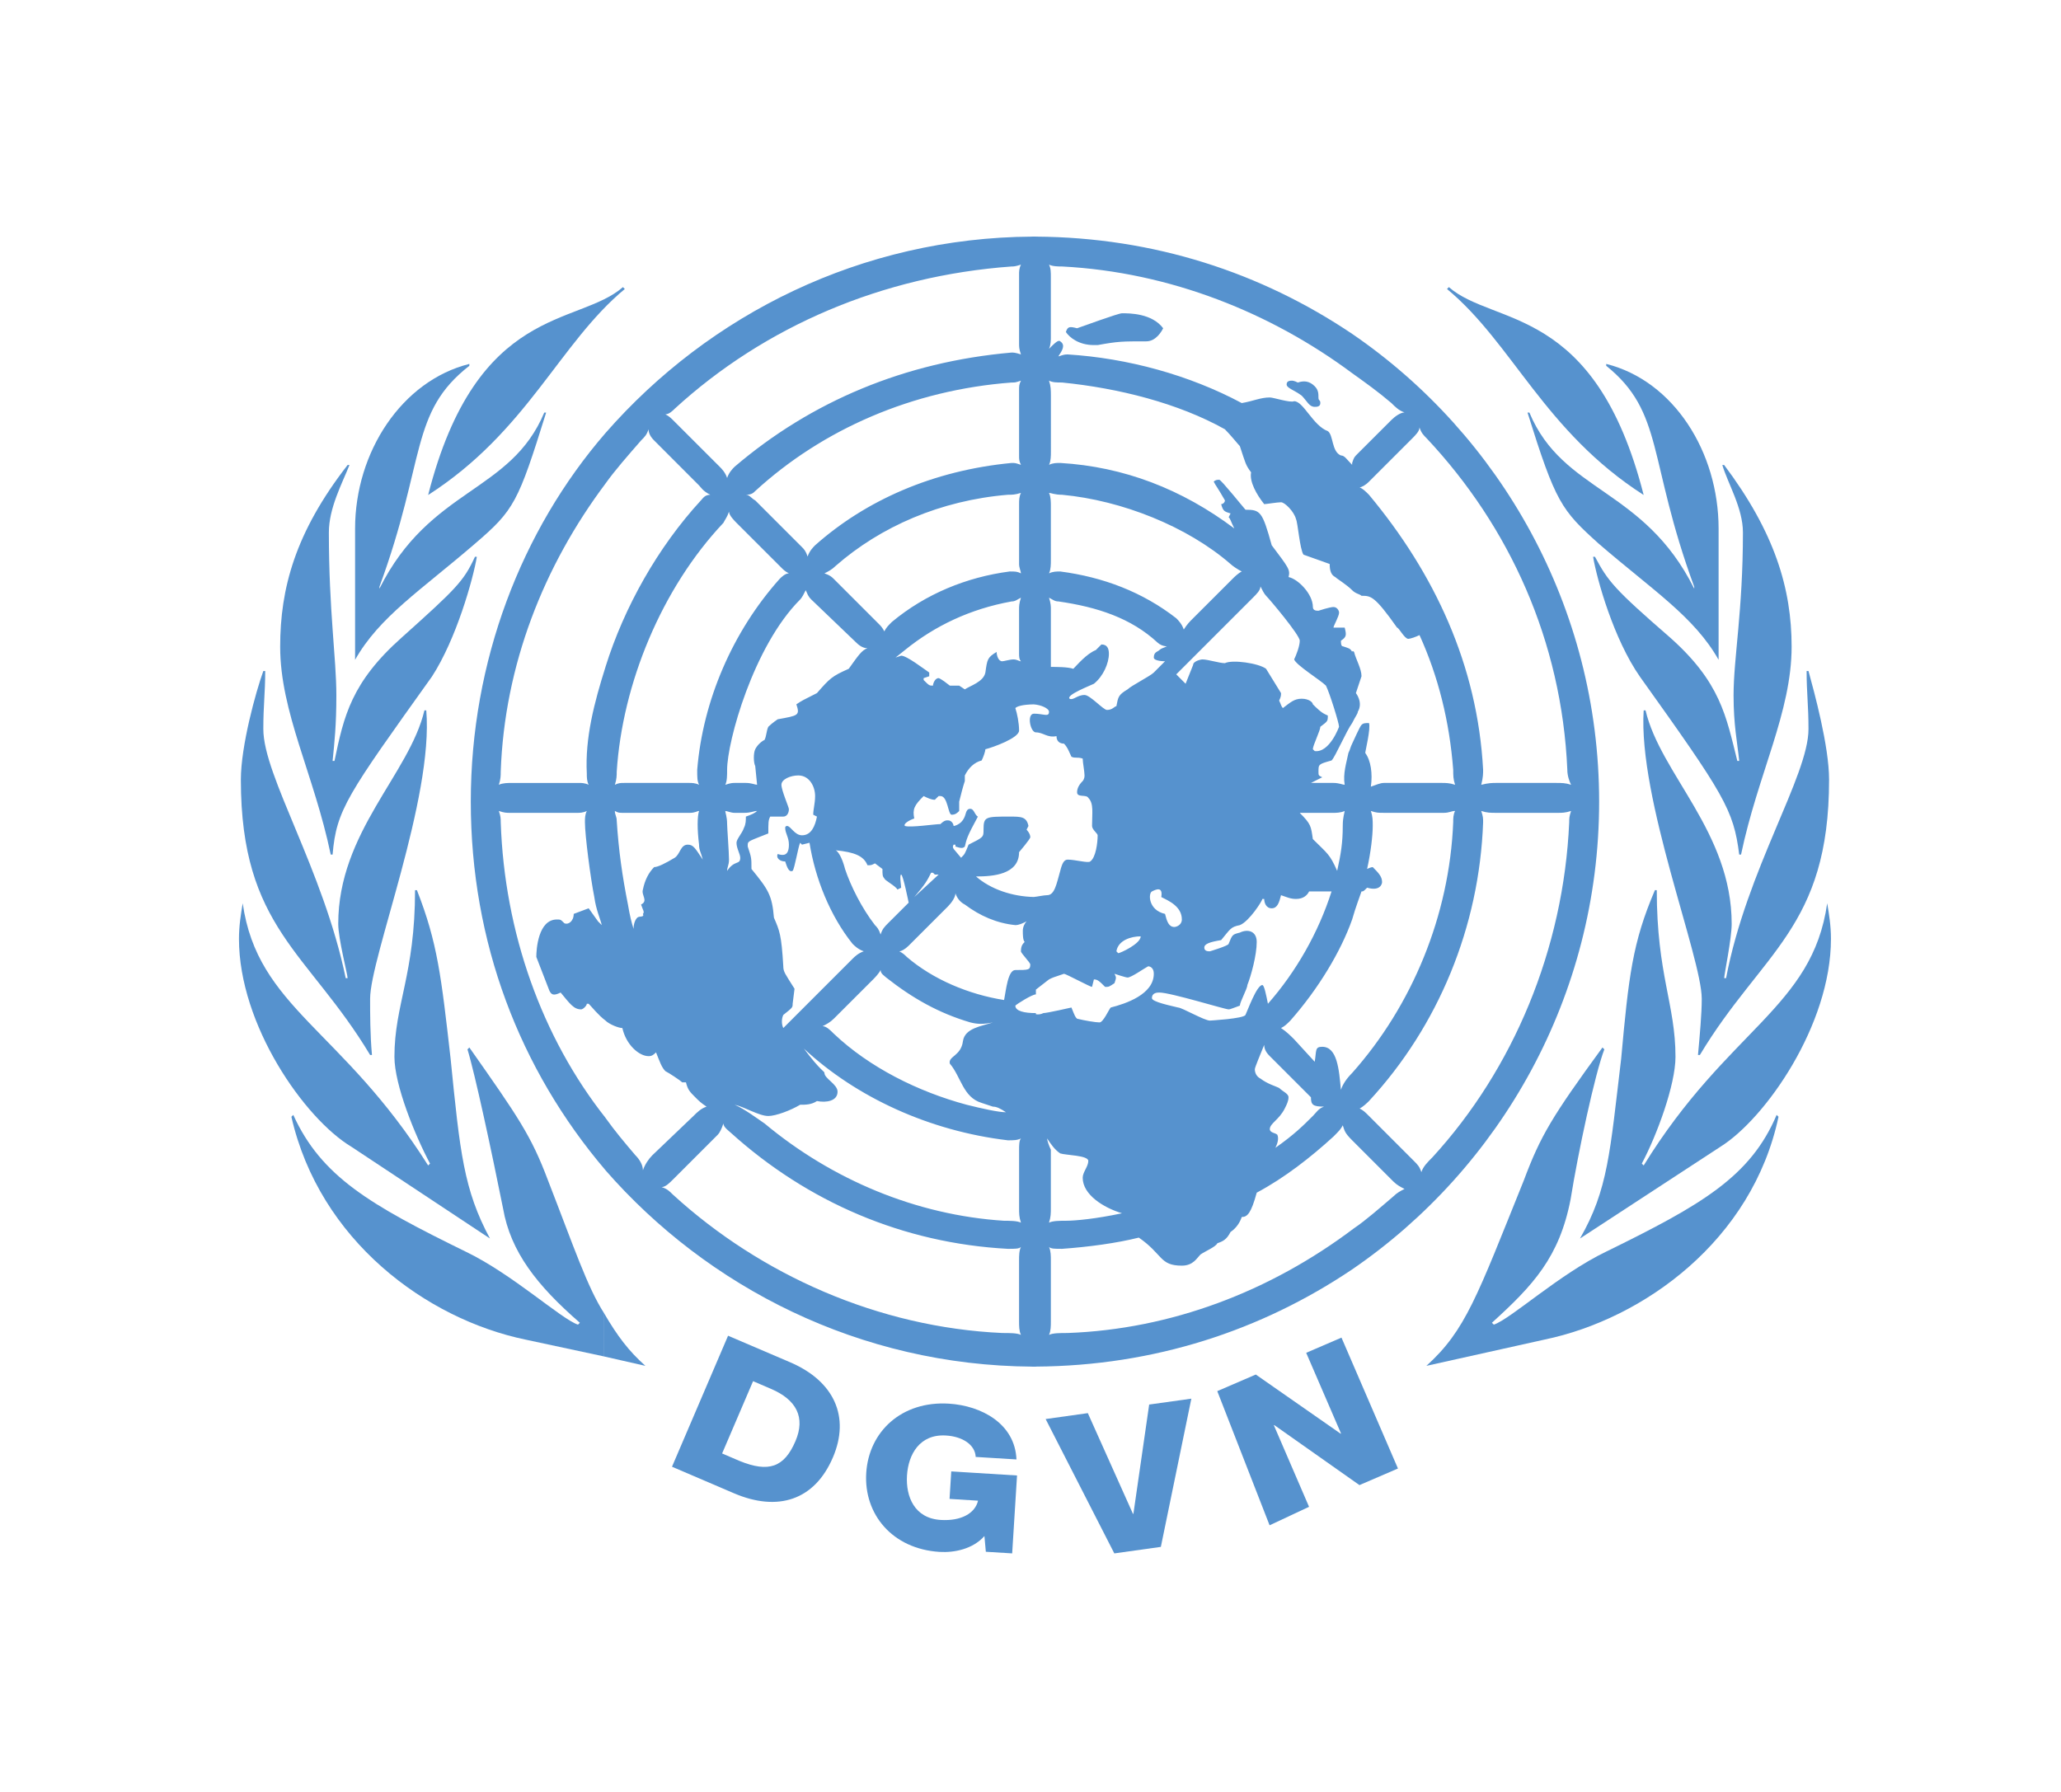 <?xml version="1.0" encoding="utf-8"?>
<!-- Generator: Adobe Illustrator 16.0.0, SVG Export Plug-In . SVG Version: 6.00 Build 0)  -->
<!DOCTYPE svg PUBLIC "-//W3C//DTD SVG 1.1//EN" "http://www.w3.org/Graphics/SVG/1.1/DTD/svg11.dtd">
<svg version="1.1" id="Ebene_1" xmlns="http://www.w3.org/2000/svg" xmlns:xlink="http://www.w3.org/1999/xlink" x="0px" y="0px"
	 width="400px" height="347.813px" viewBox="0 0 400 347.813" enable-background="new 0 0 400 347.813" xml:space="preserve">
<path fill="#5692CE" d="M121.263,56.096c-12.719,10.541-18.905,27.625-38.169,39.987c9.451-37.08,29.08-32.715,37.804-40.351
	L121.263,56.096z"/>
<path fill="#5692CE" d="M117.266,263.302l-15.268-3.274c-19.27-3.998-39.988-19.262-45.443-43.254l0.365-0.365
	c5.455,11.994,14.909,17.449,33.448,26.537c9.089,4.365,18.532,13.085,21.807,14.177l0.367-0.361
	c-8.365-7.271-13.449-13.815-14.904-22.174c-2.186-10.906-5.456-26.177-6.911-30.898l0.365-0.365
	c9.454,13.451,11.995,17.086,15.269,25.809c5.091,13.089,7.633,20.723,10.905,25.81V263.302z"/>
<path fill="#5692CE" d="M80.917,172.787c3.995,10.175,4.719,16.727,6.539,32.717c1.818,18.176,2.549,25.444,7.634,34.899
	l-26.897-17.811c-9.089-5.455-21.813-23.631-21.813-40.354c0-2.546,0.365-4.728,0.724-6.908
	c2.916,20.358,19.271,24.356,35.993,50.896l0.365-0.365c-2.908-5.452-6.91-15.267-6.91-20.722c0-10.175,4.002-15.991,4.002-32.353
	L80.917,172.787L80.917,172.787z"/>
<path fill="#5692CE" d="M51.471,130.25c0,4.369-0.365,6.544-0.365,11.271c0,9.088,11.635,27.262,15.99,48.35h0.368
	c0-0.727-1.819-7.636-1.819-10.542c0-17.813,13.818-29.085,16.727-41.444h0.358c1.454,17.086-10.899,47.988-10.899,55.987
	c0,2.908,0,6.906,0.358,10.904h-0.358c-12.001-19.998-25.085-24.72-25.085-53.438c0-6.544,2.906-17.085,4.36-21.088H51.471z"/>
<path fill="#5692CE" d="M64.918,147.702c1.818-8.729,3.274-15.268,13.084-23.988c10.546-9.453,12-10.907,14.179-15.636h0.365
	c-0.73,4.363-3.998,15.996-8.723,23.261c-16.362,22.909-18.541,25.81-19.271,34.538h-0.365c-3.265-15.631-9.81-27.627-9.81-40.346
	c0-11.271,2.906-22.179,13.083-35.265h0.366c-1.456,3.639-3.999,8.36-3.999,13.086c0,15.268,1.454,24.356,1.454,31.626
	c0,5.814-0.365,9.086-0.73,12.725L64.918,147.702L64.918,147.702z"/>
<path fill="#5692CE" d="M91.092,70.999c-11.63,9.088-8.363,18.178-17.45,42.896v0.365c9.816-19.632,25.45-18.542,31.988-34.173
	h0.365c-5.449,17.45-6.18,18.905-13.814,25.45c-10.542,9.089-18.539,14.173-23.267,22.537v-25.448
	c0-14.905,9.088-28.714,22.178-31.987V70.999L91.092,70.999z"/>
<path fill="#5692CE" d="M117.259,263.302l8,1.821c-3.268-2.914-5.45-5.819-8-10.183V263.302z"/>
<path fill="#5692CE" d="M311.006,203.322c-9.809,13.45-11.992,17.083-15.266,25.809c-9.088,22.539-11.273,29.083-18.906,35.992
	l22.902-5.093c19.269-3.998,40.35-19.265,45.44-43.257l-0.364-0.365c-5.09,12-14.537,17.452-33.078,26.539
	c-9.088,4.36-18.536,13.086-21.813,14.175l-0.365-0.365c8.002-7.269,13.092-12.721,15.271-23.986
	c1.454-9.091,4.725-24.358,6.544-29.083L311.006,203.322z"/>
<path fill="#5692CE" d="M321.189,172.784c-4.365,10.181-5.096,16.729-6.551,32.717c-2.179,18.179-2.543,25.446-7.994,34.902
	l27.263-17.814c8.723-5.454,21.446-23.63,21.446-40.352c0-2.546-0.362-4.725-0.729-6.908c-2.907,20.362-19.264,24.357-35.62,50.896
	l-0.364-0.365c2.908-5.452,6.539-15.271,6.539-20.722c0-10.178-3.631-15.991-3.631-32.354H321.189z"/>
<path fill="#5692CE" d="M350.628,130.25c0,4.36,0.365,6.544,0.365,11.271c0,9.088-11.993,27.262-15.997,48.35h-0.365
	c0-0.727,1.454-7.636,1.454-10.542c0-17.813-13.812-29.085-16.715-41.444h-0.365c-1.095,17.086,11.272,47.986,11.272,55.987
	c0,2.908-0.364,6.906-0.732,10.907h0.368c11.991-19.998,25.075-24.722,25.075-53.44c0-6.544-2.905-17.085-3.994-21.088
	L350.628,130.25L350.628,130.25z"/>
<path fill="#5692CE" d="M337.182,147.702c-2.186-8.723-3.272-15.268-13.092-23.988c-10.898-9.453-11.994-10.907-14.537-15.639
	h-0.365c0.73,4.366,4.004,15.999,9.088,23.271c16.355,22.895,18.175,25.811,19.27,34.53h0.357
	c3.271-15.631,9.815-27.627,9.815-40.352c0-11.265-3.271-22.173-13.089-35.259h-0.359c1.09,3.636,3.998,8.363,3.998,13.086
	c0,15.268-1.817,24.356-1.817,31.626c0,5.82,0.729,9.086,1.095,12.725H337.182z"/>
<path fill="#5692CE" d="M311.736,71.002c11.265,9.088,7.992,18.175,17.078,42.894v0.365c-9.81-19.632-25.44-18.542-31.987-34.17
	h-0.365c5.46,17.447,6.547,18.898,13.821,25.444c10.542,9.092,18.531,14.176,23.263,22.54v-25.448
	c0-14.902-8.728-28.717-21.81-31.987V71.002z"/>
<path fill="#5692CE" d="M280.837,56.096c12.724,10.541,18.896,27.628,38.167,39.987c-9.449-37.08-29.08-32.715-37.809-40.354
	L280.837,56.096z"/>
<path fill="#5692CE" d="M212.307,66.981h0.726c3.993-0.725,4.728-0.725,9.446-0.725c1.813,0,2.908-1.811,3.269-2.542
	c-2.181-2.907-6.539-2.907-7.987-2.907c-0.732,0-7.631,2.543-8.72,2.907c-1.452-0.364-1.815-0.364-2.177,0.731
	C207.586,65.526,209.396,66.981,212.307,66.981"/>
<path fill="#5692CE" d="M252.621,76.787c1.089,1.095,1.454,2.185,2.543,2.185c0.363,0,1.086,0,1.086-0.73
	c0-0.724-0.365-0.359-0.365-1.089c0-0.724,0-1.454-0.722-2.179c-1.089-1.086-2.185-1.086-3.276-0.722
	c-0.724-0.364-1.089-0.364-1.089-0.364c-0.364,0-1.089,0-1.089,0.722C249.709,75.338,251.164,75.697,252.621,76.787"/>
<path fill="#5692CE" d="M304.553,159.595c-1.09,24.693-10.893,47.953-26.517,65.015c-1.086,1.089-1.812,1.822-2.177,2.908
	c-0.363-1.086-0.725-1.451-1.453-2.176l-8.715-8.721c-0.725-0.729-1.09-1.089-1.813-1.454c0.726-0.364,1.449-1.087,1.813-1.445
	c13.435-14.532,21.43-33.788,22.154-54.128c0-0.725,0-1.09-0.365-2.18c1.096,0.365,1.818,0.365,2.905,0.365h11.988
	c0.726,0,1.455,0,2.543-0.365C304.553,158.505,304.553,158.871,304.553,159.595 M270.411,232.24
	c-2.543,2.176-5.443,4.719-7.622,6.174c-16.35,12.338-35.594,19.603-55.566,20.331c-1.453,0-2.906,0-3.631,0.365
	c0.359-0.73,0.359-1.819,0.359-2.549v-11.978c0-0.721,0-1.811-0.359-2.541c0.359,0.365,1.09,0.365,2.543,0.365
	c5.084-0.365,10.534-1.089,14.889-2.178c4.72,3.268,3.994,5.442,8.353,5.442c2.183,0,2.901-1.445,3.627-2.176
	c1.095-0.724,2.909-1.454,3.271-2.179c1.09-0.365,1.813-0.729,2.547-2.178c1.09-0.728,1.813-1.816,2.18-2.906
	c1.086,0,1.814-0.73,2.904-4.725c5.443-2.903,10.527-6.9,14.892-10.891c1.084-1.089,1.444-1.454,1.81-2.184
	c0.365,1.096,0.365,1.455,1.818,2.907l7.987,7.989c0.729,0.729,1.45,1.089,2.182,1.454
	C271.863,231.151,271.143,231.51,270.411,232.24 M205.77,223.885c1.092,0.364,5.449,0.364,5.449,1.457
	c0,1.089-1.089,2.176-1.089,3.265c0,3.268,3.995,5.809,7.628,6.897c-5.084,1.09-9.082,1.454-10.896,1.454
	c-1.092,0-2.545,0-3.271,0.365c0.359-1.089,0.359-1.819,0.359-2.909v-11.254c-0.359-0.729-0.726-1.818-0.726-2.184
	C203.951,222.072,204.682,223.161,205.77,223.885 M201.048,196.874v-0.224c-2.177,0-3.991-0.365-3.991-1.449
	c0.359-0.365,3.265-2.184,3.991-2.184v-0.932l2.543-1.975c0.726-0.365,0.726-0.365,2.906-1.092c0.364,0,5.082,2.549,5.444,2.549
	l0.365-1.457c0.723,0,1.086,0.365,2.176,1.457c0.73,0,0.73,0,1.819-0.728c0.365-1.095,0.365-1.095,0-1.821
	c0,0,2.177,0.728,2.541,0.728c0.724,0,3.269-1.815,3.998-2.182c0,0,1.089,0,1.089,1.454c0,3.998-5.451,5.816-8.356,6.547
	c-0.359,0.359-1.449,2.894-2.181,2.894c-0.722,0-2.906-0.358-4.354-0.724c-0.365-0.365-0.365-0.365-1.096-2.17
	c0,0-4.719,1.083-5.443,1.083C202.016,196.894,201.535,196.953,201.048,196.874 M198.146,237.325
	c-0.729-0.365-2.184-0.365-3.272-0.365c-17.068-1.09-33.412-7.986-46.483-18.883c-1.095-0.729-4-2.908-5.813-3.638
	c1.813,0.365,4.72,2.184,6.539,2.184c1.454,0,4.354-1.089,6.174-2.184c1.089,0,2.179,0,3.265-0.716c1.819,0.358,3.998,0,3.998-1.819
	c0-1.455-2.543-2.543-2.543-3.63c0-0.359-0.724-0.359-3.989-4.729c10.164,9.447,24.331,15.986,39.585,17.797
	c1.089,0,1.813,0,2.543-0.365c-0.364,0.365-0.364,1.454-0.364,2.184v11.255C197.781,235.505,197.781,236.235,198.146,237.325
	 M198.146,259.11c-0.729-0.365-2.184-0.365-3.639-0.365c-23.966-1.089-46.848-11.252-63.916-26.87
	c-0.73-0.725-1.089-1.089-2.184-1.455c0.729,0,1.453-0.724,2.184-1.447l8.717-8.718c0.365-0.364,0.725-1.089,1.089-2.179
	c0,0.726,1.086,1.455,1.453,1.813c14.892,13.437,33.413,21.429,53.751,22.519c1.454,0,2.178,0,2.543-0.365
	c-0.365,0.73-0.365,1.819-0.365,2.541v11.978C197.781,257.291,197.781,258.38,198.146,259.11 M124.778,227.153
	c0-1.086-0.725-2.179-1.454-2.903c-2.171-2.544-3.991-4.719-5.805-7.257v-0.011c-12.344-15.612-19.614-35.958-20.338-57.387
	c0-0.725,0-1.09-0.365-2.18c1.089,0.365,1.454,0.365,2.187,0.365h13.068c0.365,0,1.096,0,1.819-0.365
	c-0.365,0.726-0.365,1.455-0.365,2.18c0,2.541,1.09,10.897,1.819,14.532c0.359,2.542,1.089,3.997,1.454,5.442
	c0,0-0.365-0.365-0.73-0.724l-1.818-2.54l-2.903,1.088c0,1.452-1.086,2.176-1.816,1.811c-0.724-0.724-0.724-0.724-1.453-0.724
	c-3.631,0-3.989,5.809-3.989,7.266l2.535,6.547c0.364,0.725,0.729,1.089,2.184,0.365c1.813,2.179,2.541,3.269,3.989,3.269
	c0.371,0,1.095-0.726,1.095-1.09h0.359c0.729,0.725,1.818,2.17,3.265,3.26v0.005c0.73,0.725,2.544,1.449,3.275,1.449
	c0.725,3.272,3.265,5.454,5.084,5.454c0.358,0,0.724,0,1.449-0.735c0.729,1.825,1.086,2.915,1.815,3.645
	c0.724,0.359,2.908,1.812,3.269,2.176h0.725c0.365,1.454,0.729,1.813,1.816,2.903c0.729,0.73,1.089,1.089,2.184,1.812
	c-1.095,0.364-1.819,1.089-2.549,1.818l-7.984,7.628C125.873,224.975,125.143,226.067,124.778,227.153 M97.181,149.787
	c0.724-20.698,8.359-39.95,20.338-55.927v-0.005c1.813-2.545,4.358-5.445,6.899-8.354c0.724-0.722,1.089-1.087,1.454-2.176
	c0,0.73,0.358,1.454,1.089,2.176l8.714,8.725c0.359,0.358,0.724,1.089,2.178,1.813c-1.089,0-1.454,0.725-1.818,1.089
	c-8.351,9.079-14.889,20.704-18.522,32.32v0.019c-2.176,6.893-3.989,13.787-3.624,20.686c0,0.725,0,1.455,0.359,2.179
	c-0.726-0.358-1.455-0.358-1.814-0.358H99.355c-0.72,0-1.811,0-2.541,0.358C97.181,151.241,97.181,150.517,97.181,149.787
	 M130.952,79.335c17.438-15.986,40.314-25.791,65.375-27.609c0.364,0,0.729,0,1.818-0.359c-0.364,0.724-0.364,1.448-0.364,1.813
	v13.441c0,0.726,0,1.091,0.364,2.177c-1.089-0.365-1.454-0.365-1.818-0.365c-20.698,1.819-38.86,9.447-53.751,22.162
	c-0.366,0.358-1.091,1.089-1.456,2.176c-0.355-1.086-1.086-1.816-1.446-2.176l-8.723-8.719c-0.725-0.729-1.09-1.095-1.813-1.454
	C129.862,80.422,130.592,79.695,130.952,79.335 M177.44,174.127c2.186-2.542,2.544-3.269,3.274-4.723h0.359l0.364,0.359h0.73
	L177.44,174.127z M194.873,194.112c-6.896-1.095-13.8-4-18.884-8.366c-0.359-0.358-0.726-0.724-1.455-1.092
	c0.364,0,1.095-0.365,1.818-1.087l7.625-7.621c0.726-0.73,1.456-1.819,1.456-2.543c0.359,1.089,1.089,1.813,1.819,2.173
	c2.899,2.184,6.174,3.628,9.804,3.994c0.725,0,1.454-0.365,2.179-0.724c-0.364,0.358-0.725,1.089-0.725,1.813
	c0,0.73,0,1.819,0.359,2.185c-0.359,0.358-0.725,0.724-0.725,1.811c0,0.368,1.813,2.187,1.813,2.546
	c0,1.089-0.359,1.089-2.903,1.089C195.603,188.29,195.238,192.293,194.873,194.112 M161.827,197.737l7.629-7.625
	c0.358-0.365,1.086-1.092,1.452-1.822c0,0.73,0.724,1.099,1.089,1.458c5.079,4,10.171,6.903,16.338,8.714
	c1.454,0.365,2.549,0.365,4.363,0c-2.18,0.73-5.444,1.09-5.81,3.634c-0.365,2.911-2.91,2.911-2.543,4.365
	c2.178,2.535,2.543,6.533,6.173,7.622l2.18,0.723c0.729,0,1.453,0.364,2.541,1.089c-1.451,0-4.72-0.725-7.625-1.454
	c-9.443-2.535-18.888-7.254-25.786-13.793c-0.73-0.73-1.455-1.455-2.18-1.455C160.372,198.826,161.097,198.461,161.827,197.737
	 M168.361,167.95c0.73,0,0.73,0,1.454-0.365l1.452,1.089c0,1.09,0,1.454,0.365,1.819c0,0.365,2.179,1.458,2.544,2.179l0.724-0.361
	c0-0.359-0.364-2.546,0-2.546c0.365,0,1.454,5.454,1.454,5.454l-3.998,3.987c-0.725,0.73-1.089,1.096-1.448,2.186
	c-0.365-1.089-0.728-1.455-1.093-1.819c-2.543-3.264-4.722-7.619-5.809-10.896c-0.359-1.455-1.089-3.266-1.813-3.631
	C165.823,165.409,167.637,166.133,168.361,167.95 M150.934,139.619c0,0-1.095,0.73-1.818,1.454c-0.365,0.73-0.365,1.816-0.725,2.541
	c-0.729,0.365-1.454,1.089-1.815,1.819c-0.359,0.725-0.359,2.543,0,3.265l0.361,3.633c-0.361,0-1.092-0.358-2.176-0.358h-2.185
	c-0.366,0-0.725,0-1.812,0.358c0.355-0.724,0.355-1.813,0.355-2.909c0-5.442,5.094-23.971,14.168-33.045
	c0.364-0.364,0.729-1.089,1.089-1.813c0.365,0.724,0.365,1.083,1.089,1.813l8.715,8.351c0.73,0.724,1.455,1.095,2.179,1.095
	c-1.089,0.359-1.813,1.449-3.633,3.992c-3.267,1.452-3.631,1.815-6.175,4.721c-2.9,1.454-2.9,1.454-3.99,2.176
	C155.288,138.894,154.923,138.894,150.934,139.619 M198.146,128.359c-0.364,0-0.729-0.359-1.454-0.359
	c-0.729,0-1.818,0.359-2.185,0.359c-0.721,0-1.081-1.089-1.081-1.814c-1.819,1.09-1.819,1.455-2.184,3.998
	c-0.359,1.812-2.909,2.542-3.99,3.268l-1.095-0.726h-1.813c-1.821-1.456-2.177-1.456-2.177-1.456c-0.73,0-1.096,1.092-1.096,1.456
	c-0.724,0-0.724,0-1.813-1.089v-0.366l1.089-0.364v-0.723c-1.089-0.729-4.36-3.272-5.449-3.272l-1.089,0.365l1.819-1.454
	c5.809-4.72,12.705-7.99,20.698-9.438c0.729,0,1.089-0.365,1.818-0.729c-0.364,1.089-0.364,1.818-0.364,2.178v8.714
	C197.781,127.27,197.781,128,198.146,128.359 M198.146,111.293c-0.729-0.366-1.089-0.366-2.184-0.366
	c-8.351,1.091-16.338,4.36-22.876,9.805c-0.73,0.729-1.089,1.095-1.455,1.819c-0.365-0.726-0.724-1.09-1.089-1.455l-8.715-8.715
	c-0.365-0.364-0.73-0.724-1.819-1.089c0.729-0.366,1.454-0.725,2.186-1.456c8.715-7.625,20.332-12.709,33.41-13.798
	c0.725,0,1.454,0,2.543-0.365c-0.364,0.73-0.364,1.455-0.364,2.186v11.617C197.781,110.202,198.146,110.927,198.146,111.293
	 M198.146,90.23c-1.089-0.366-1.089-0.366-1.818-0.366c-15.254,1.456-28.326,7.264-38.132,15.979
	c-0.364,0.364-1.089,1.089-1.453,2.184c-0.365-1.095-0.725-1.454-1.09-1.819l-9.078-9.079c-0.73-0.364-1.09-1.089-1.813-1.089
	c1.083,0,1.454-0.365,1.813-0.724c13.073-11.989,30.501-19.617,49.753-21.066c0.729,0,0.729,0,1.818-0.361
	c-0.364,0.722-0.364,1.086-0.364,1.811v12.712C197.781,89.139,197.781,89.499,198.146,90.23 M135.677,152.331
	c-0.729-0.358-1.452-0.358-1.816-0.358h-12.712c-0.724,0-1.09,0-1.814,0.358c0.358-1.089,0.358-1.813,0.358-2.543
	c1.097-17.065,8.717-35.594,20.707-48.299c0.366-0.729,0.722-1.089,1.086-2.179c0,0.725,1.091,1.813,1.456,2.179l8.718,8.714
	c0.364,0.366,0.729,0.725,1.45,1.091c-0.722,0-1.45,0.725-1.815,1.089c-9.083,10.17-14.893,23.606-15.981,37.04
	C135.312,150.876,135.312,151.606,135.677,152.331 M124.419,175.576c0.358,1.094,0.724,1.453,0.358,1.818
	c0.365,0.729-0.725,0.365-1.089,0.729c-0.364,0.356-0.722,1.081-0.722,2.176c-0.365-1.095-0.73-2.54-1.095-4.724
	c-1.084-5.448-1.815-10.532-2.181-16.341c0-0.73-0.358-1.095-0.358-1.819c0.725,0.365,0.725,0.365,1.814,0.365h12.712
	c1.086,0,1.451-0.365,1.816-0.365c-0.365,1.089-0.365,3.63,0,6.539c0,1.089,0.359,1.455,0.724,2.906
	c-1.454-2.181-1.818-2.906-2.905-2.906c-1.449,0-1.449,1.814-2.543,2.541c-1.813,1.089-3.266,1.813-3.989,1.813
	c-1.089,1.095-1.819,2.549-2.185,4.362C124.419,173.761,125.873,174.852,124.419,175.576 M143.665,166.496
	c0,1.454-1.089,0.365-2.545,2.543c0-0.729,0.364-1.089,0.364-2.179c0-1.451-0.364-6.179-0.364-6.9c0-1.455-0.355-2.179-0.355-2.544
	c0.355,0,1.086,0.365,1.812,0.365h1.813c1.454,0,1.825-0.365,2.546-0.365c-0.361,0.365-1.092,0.726-2.176,1.089
	c0,0.73,0,1.455-0.371,2.177c-0.359,1.095-1.449,2.185-1.449,2.908C142.941,164.679,143.665,165.769,143.665,166.496
	 M152.023,187.565c-0.364-6.176-0.729-6.906-1.818-9.441c-0.365-4.362-1.089-5.452-4.36-9.45c0-2.179,0-2.179-0.724-4.354v-0.365
	c0-0.724,0.364-0.724,3.995-2.178c0-2.182,0-2.541,0.364-3.271h2.543c0.723,0,1.086-0.724,1.086-1.453
	c0-0.359-1.45-3.632-1.45-4.722s1.811-1.813,3.265-1.813c2.185,0,3.272,2.178,3.272,3.999c0,1.445-0.364,2.535-0.364,3.625
	l0.722,0.364c-0.357,1.819-1.086,3.631-2.9,3.631c-1.453,0-2.184-1.812-2.907-1.812c0,0-0.357,0-0.357,0.356
	c0,1.095,0.722,1.818,0.722,3.272c0,2.18-1.086,2.18-2.176,1.814c-0.365,0.727,0.359,1.451,1.454,1.451
	c0.357,1.089,0.722,2.185,1.446,1.818c0.365-0.365,1.089-4.719,1.455-5.449l0.364,0.365l1.455-0.365
	c1.09,6.903,3.989,14.17,8.352,19.613c0.365,0.365,1.089,1.086,2.179,1.452c-1.089,0.368-1.813,1.092-2.179,1.457l-13.436,13.439
	c-0.364-0.725-0.364-1.813,0-2.544c1.812-1.439,1.812-1.439,1.812-2.17l0.365-2.908C152.388,189.02,152.023,188.655,152.023,187.565
	 M200.598,136.724c1.394,0.078,2.993,0.765,2.993,1.445c0,1.09-1.089,0.359-2.909,0.359c-1.453,0-0.723,3.633,0.365,3.633
	c1.454,0,2.18,1.092,3.998,0.728c0,1.089,0.725,1.454,1.451,1.454c0.725,0.725,1.089,1.813,1.447,2.544
	c0.73,0.358,1.097,0,2.186,0.358c0,0.73,0.357,2.541,0.357,3.271c0,0.724-0.357,1.089-0.357,1.089
	c-0.73,0.724-1.089,1.456-1.089,2.18c0,1.086,1.813,0.365,2.179,1.086c1.09,1.089,0.725,2.909,0.725,5.452
	c0,0.722,1.086,1.452,1.086,1.812c0,1.453-0.355,4.359-1.45,5.084c-0.358,0.364-2.903-0.359-4.356-0.359
	c-0.726,0-1.088,0.725-1.453,2.179c-0.724,2.546-1.088,4.723-2.543,4.723c-0.634,0-1.813,0.275-2.592,0.348
	c-4.214-0.092-8.396-1.515-11.206-3.981c3.268,0,8.352-0.364,8.352-4.719c0,0,2.18-2.543,2.18-2.909
	c0-0.724-0.725-1.454-0.725-1.454l0.365-0.722c-0.365-1.819-1.454-1.819-3.638-1.819c-4.719,0-5.079,0-5.079,2.541
	c0,1.454,0,1.454-2.906,2.908c-0.725,1.814-0.725,1.814-1.455,2.541c-1.454-1.815-1.819-1.815-1.454-2.541h0.365v0.365
	c1.089,0.359,1.454,0.359,1.819,0c0.358-1.454,0.358-1.819,2.535-5.814c-0.725-0.364-0.725-1.813-1.812-1.453
	c-0.725,0.364-0.365,1.453-1.455,2.543c-0.364,0.364-1.089,0.729-1.454,0.729c0-0.365-0.365-1.089-1.091-1.089
	c-0.365,0-0.724,0-1.454,0.725c-1.086,0-5.809,0.722-6.895,0.365c-0.365-0.365,0.724-1.089,1.811-1.454
	c-0.364-1.818,0-2.543,1.819-4.354c0.725,0.355,1.455,0.722,2.179,0.722l0.73-0.722h0.355c1.454,0,1.454,3.625,2.18,3.625
	c0.73,0,1.09-0.359,1.456-0.726v-1.813c0.364-1.451,0.729-2.907,1.095-3.996v-1.089c0.725-1.455,1.811-2.541,3.265-2.906
	c0.365-0.724,0.726-1.819,0.726-2.179c1.453-0.365,6.538-2.18,6.538-3.63c0-1.454-0.365-3.273-0.725-4.363
	C197.394,137.101,198.39,136.765,200.598,136.724 M221.389,181.749c0,1.454-3.996,3.273-4.361,3.273l-0.357-0.368
	C217.027,182.479,219.568,181.749,221.389,181.749 M205.411,116.742c7.62,1.089,14.157,3.265,19.241,7.984
	c0.365,0.364,1.09,0.724,1.818,0.724c-0.729,0.371-1.089,0.371-1.453,0.73c-0.365,0.364-1.086,0.364-1.086,1.454
	c0,0.725,2.174,0.725,2.174,0.725l-2.174,2.184c-0.729,0.723-4.363,2.542-5.088,3.268c-1.816,1.089-1.816,1.454-2.176,3.271
	c-0.365,0-0.73,0.725-1.818,0.725c-0.725,0-3.271-2.905-4.359-2.905c-1.449,0-2.18,1.089-2.903,0.729
	c-0.726-0.729,3.992-2.543,4.722-2.907c1.816-1.456,2.906-3.997,2.906-5.816c0-1.083-0.365-1.813-1.454-1.813l-1.087,1.09
	c-1.818,0.724-3.633,2.908-4.363,3.633c-1.088-0.365-3.265-0.365-4.358-0.365v-11.258c0-0.359,0-1.089-0.359-2.178
	C204.316,116.377,204.682,116.742,205.411,116.742 M203.591,95.673c0.359,0,1.089,0.365,2.543,0.365
	c11.623,1.089,24.327,6.173,32.685,13.438c0.365,0.361,1.449,1.093,2.181,1.451c-0.729,0.366-1.455,1.091-1.813,1.455l-7.627,7.625
	c-0.729,0.726-1.096,1.09-1.815,2.18c-0.365-1.089-1.091-1.813-1.455-2.18c-6.533-5.084-14.161-7.989-22.517-9.08
	c-0.725,0-1.455,0-2.18,0.366c0.359-0.725,0.359-1.817,0.359-2.542V98.215C203.951,97.493,203.951,96.403,203.591,95.673
	 M256.616,203.189c-1.455,0-1.091,0.721-1.455,2.906l-3.995-4.36c-0.73-0.73-1.455-1.455-2.543-2.186
	c0.725-0.358,1.089-0.724,1.813-1.448c5.45-6.173,9.806-13.447,11.988-19.621c0.725-2.539,1.454-4.354,1.813-5.443
	c0.365,0,0.365,0,1.091-0.728c2.541,0.728,2.905-0.725,2.905-1.092c0-1.09-0.729-1.813-1.813-2.909
	c-0.364,0-1.092,0.364-1.092,0.364c0.728-3.265,1.092-6.538,1.092-8.35c0-1.089,0-1.819-0.364-2.909
	c1.088,0.365,1.448,0.365,2.543,0.365h11.616c1.099,0,1.455-0.365,2.187-0.365c-0.363,0.726-0.363,1.455-0.363,2.18
	c-0.727,18.163-7.991,35.606-19.614,48.679c-1.089,1.086-1.819,2.181-2.184,3.271C259.881,207.549,259.52,203.189,256.616,203.189
	 M225.018,192.658c2.178,0,12.709,3.269,13.436,3.269c0.367,0,1.092-0.359,2.181-0.726c0-0.729,1.452-3.272,1.452-3.995
	c0.729-1.818,1.818-5.819,1.818-8.362c0-2.185-1.818-2.543-3.271-1.819c-1.449,0.365-1.449,0.365-2.181,2.179
	c0,0.365-3.632,1.452-3.632,1.452c-0.363,0-1.088,0-1.088-0.719c0-0.733,1.088-1.092,3.266-1.457c1.82-2.179,1.82-2.544,3.636-2.909
	c1.816-0.724,4.36-4.718,4.36-5.077h0.363c0,0.725,0.359,1.813,1.449,1.813c1.096,0,1.451-1.089,1.816-2.545
	c1.089,0.365,1.813,0.73,2.902,0.73c1.453,0,2.185-0.73,2.547-1.456h4.355c-2.543,7.987-6.902,15.618-12.347,21.8
	c-0.365-1.818-0.726-3.63-1.089-3.63c-1.09,0-2.908,5.079-3.273,5.8c-0.354,0.73-6.896,1.096-6.896,1.096
	c-1.09,0-5.446-2.535-6.172-2.535c-1.453-0.365-5.084-1.095-5.084-1.819C223.566,192.658,224.652,192.658,225.018,192.658
	 M258.794,157.781c0.365,0,1.446,0,2.175-0.365c0,0.365-0.365,1.089-0.365,2.909c0,3.265-0.363,5.444-1.086,8.714
	c-1.453-3.271-1.813-3.271-4.722-6.173c-0.364-2.541-0.364-2.906-2.541-5.084L258.794,157.781L258.794,157.781z M257.34,133.085
	c0.725,1.449,2.541,7.264,2.541,7.987c0,0-1.816,5.084-4.72,4.719l-0.365-0.358c0-0.73,1.454-3.63,1.454-4.36
	c1.455-1.089,1.455-1.089,1.455-2.179c-0.73-0.365-1.089-0.365-2.909-2.185c0-0.358-0.726-1.081-2.176-1.081
	c-1.454,0-2.185,0.723-3.634,1.812c-0.364-0.359-0.364-0.73-0.729-1.452c0.365-0.724,0.365-1.089,0.365-1.454l-2.906-4.721
	c-1.455-1.089-6.532-1.813-7.989-1.089c-1.09,0-3.271-0.725-4.359-0.725c-0.365,0-1.813,0.359-1.813,1.089l-1.455,3.632
	c-0.727-0.726-0.727-0.726-1.814-1.821l14.888-14.888c0.729-0.726,1.455-1.449,1.455-2.18c0.365,0.73,0.729,1.454,1.089,1.813
	c0.729,0.729,6.539,7.628,6.539,8.723c0,1.081-0.73,2.9-1.089,3.63C251.525,129.089,256.25,131.996,257.34,133.085 M229.375,178.48
	c0,1.089-1.089,1.454-1.449,1.454c-1.095,0-1.453-1.089-1.818-2.541c-3.266-0.725-3.266-3.991-2.541-4.357
	c0.723-0.365,2.177-1.086,1.815,1.09C226.832,174.852,229.375,175.947,229.375,178.48 M247.9,220.255
	c-0.363-0.364-1.453-0.364-1.453-1.089c0-1.089,1.812-1.818,2.9-3.998c0.364-0.729,0.729-1.445,0.729-2.176
	c0-0.725-1.091-1.089-1.819-1.813c-0.722-0.365-2.176-0.73-3.63-1.819c-0.726-0.365-1.089-1.086-1.089-1.812
	c0-0.364,1.089-2.913,1.818-4.725c0,1.086,0.725,1.812,1.088,2.182l7.984,7.987c0,1.446,0.365,1.812,2.543,1.812
	c-1.089,0.364-1.449,1.089-2.179,1.818c-1.815,1.813-3.63,3.633-7.26,6.173C247.9,222.072,248.258,220.977,247.9,220.255
	 M203.591,73.886c0.726,0.361,1.455,0.361,2.543,0.361c10.894,1.089,22.517,3.992,31.593,9.077c1.092,1.089,2.541,2.905,2.905,3.271
	c1.086,3.268,1.086,3.634,2.183,5.088c-0.364,1.811,1.088,4.354,2.543,6.174c0.358,0,2.543-0.365,3.266-0.365
	c0.725,0,2.543,1.816,2.902,3.265c0.365,0.73,0.729,5.814,1.453,6.903l5.084,1.814c0,1.451,0.365,2.183,1.097,2.542
	c0.358,0.364,2.176,1.452,3.265,2.541v0.006c0.725,0.724,1.454,0.724,1.813,1.083c1.816,0,2.541,0,6.904,6.179
	c0.356,0,1.451,2.179,2.176,2.179c0.365,0,1.455-0.364,2.18-0.729c3.63,7.99,5.816,16.708,6.542,26.146c0,1.096,0,1.819,0.364,2.909
	c-1.09-0.358-1.821-0.358-2.547-0.358h-11.258c-0.729,0-1.453,0.358-2.543,0.724c0.365-2.543,0-5.084-1.086-6.538
	c0-0.365,1.086-4.72,0.725-5.809c-0.725,0-1.09,0-1.453,0.358c-0.359,0.365-1.449,2.906-1.813,3.637
	c-0.364,0.725-0.364,1.089-0.729,1.813c-0.358,1.819-1.09,3.995-0.725,6.173c-0.365,0-1.09-0.358-2.176-0.358h-4.363
	c0.729-0.365,1.455-0.73,2.186-1.096c-0.73-0.358-0.73-0.358-0.73-1.089c0-1.455,0-1.455,2.543-2.176
	c0.73-0.724,2.906-5.809,3.995-7.263v-0.006c0.724-1.449,1.089-1.813,1.089-2.174c1.09-1.818-0.365-3.636-0.365-3.636l1.09-3.269
	c0-1.452-1.09-3.266-1.448-4.721c0,0-0.365-0.364-0.365,0c-0.364-0.724-0.729-0.724-1.819-1.095c-0.363,0-0.363-0.724-0.363-1.081
	c1.095-0.729,1.095-1.095,0.729-2.544h-2.175c0-0.365,1.086-2.184,1.086-2.906c0-0.367-0.362-1.089-1.086-1.089
	c-0.729,0-2.909,0.722-2.909,0.722c-0.359,0-1.089,0-1.089-0.722c0-2.544-2.905-5.45-4.719-5.813c0.358-1.449,0-1.815-3.271-6.176
	c-1.813-6.532-2.18-6.897-5.088-6.897c-0.355-0.365-4.722-5.814-5.082-5.814c-0.365,0-0.727,0-1.086,0.365
	c0.359,0.73,0.723,1.089,2.176,3.633c0,0.365-0.364,0.73-0.729,0.73c0.364,1.451,0.729,1.451,1.821,1.811l-0.367,0.73
	c0.367,0.358,0.367,0.725,1.092,2.179c-10.168-7.628-21.42-11.981-33.772-12.713c-0.725,0-1.455,0-2.18,0.366
	c0.359-0.731,0.359-1.821,0.359-2.545V76.787C203.951,75.697,203.951,74.973,203.591,73.886 M203.591,51.367
	c0.726,0.359,1.819,0.359,2.543,0.359c21.062,1.089,40.673,9.083,56.29,20.707c2.543,1.815,5.079,3.63,7.628,5.809
	c0.724,0.73,1.446,1.454,2.541,1.816c-0.729,0-1.815,0.724-2.541,1.454l-6.538,6.532c-0.726,0.73-0.726,0.73-1.09,1.819v0.366
	c-1.089-1.091-1.455-1.821-2.184-1.821c-1.813-0.724-1.446-3.995-2.535-4.719c-2.909-1.089-4.727-5.81-6.539-5.81
	c-0.73,0.359-3.995-0.729-4.721-0.729c-1.817,0-3.272,0.729-5.447,1.089c-10.171-5.444-22.154-8.717-33.775-9.441
	c-1.088,0-1.453,0.365-1.812,0.365c0.724-1.096,1.45-2.183,0.358-2.907c-0.358-0.364-1.09,0.365-2.18,1.456
	c0.359-0.73,0.359-1.82,0.359-2.186V53.91C203.951,52.815,203.951,52.091,203.591,51.367 M275.496,82.966
	c0.363,1.09,0.729,1.448,1.454,2.179c15.979,17.067,26.147,39.226,27.237,64.277c0,1.096,0.364,2.186,0.729,2.909
	c-1.089-0.358-1.819-0.358-2.908-0.358h-11.623c-0.724,0-1.45,0-2.905,0.358c0.365-1.454,0.365-2.179,0.365-2.909
	c-1.09-20.333-9.445-38.129-22.154-53.383c-0.725-0.724-1.09-1.089-1.813-1.454c0.358,0,1.089-0.358,1.813-1.089l8.354-8.351
	C274.771,84.414,275.496,83.69,275.496,82.966 M262.424,64.803L262.424,64.803c-17.609-11.86-38.419-18.728-61.376-18.874v-0.014
	c-0.134,0-0.272,0.005-0.413,0.005c-0.103,0-0.208-0.005-0.318-0.005v0.014c-33.11,0.213-62.613,15.047-82.803,38.126
	c-16.342,18.887-26.141,44.31-26.141,71.547c0,27.241,9.439,51.94,26.141,71.542v0.009c19.832,22.714,49.332,37.898,82.803,38.119
	v0.011c0.11,0,0.216-0.005,0.318-0.005c0.141,0,0.279,0.005,0.413,0.005v-0.017c22.957-0.147,43.767-7.015,61.376-18.863
	c28.692-19.618,47.938-53.021,47.938-90.8C310.361,117.832,291.116,84.42,262.424,64.803"/>
<path fill="#5692CE" d="M140.148,282.129l3.442,1.473c5.574,2.257,8.608,1.238,10.787-3.852c1.988-4.634,0.205-8.055-4.774-10.177
	l-3.445-1.479L140.148,282.129z M141.304,259.274l12.032,5.146c8.583,3.673,11.685,10.61,8.314,18.479
	c-3.565,8.335-10.698,10.593-19.202,6.955l-12.026-5.152L141.304,259.274z"/>
<path fill="#5692CE" d="M196.443,301.523l-5.11-0.313l-0.277-3.051c-2.25,2.544-5.875,3.248-8.686,3.078
	c-9.192-0.571-14.749-7.321-14.251-15.326c0.498-8.004,6.848-14.014,16.039-13.451c6.295,0.392,12.827,3.862,13.12,10.828
	l-7.915-0.486c-0.109-2.38-2.566-3.967-5.76-4.159c-5.106-0.317-7.317,3.661-7.573,7.761c-0.255,4.094,1.449,8.321,6.552,8.629
	c3.91,0.242,6.653-1.254,7.238-3.74l-5.529-0.346l0.33-5.336l12.766,0.792L196.443,301.523z"/>
<polygon fill="#5692CE" points="225.298,300.26 216.268,301.527 202.938,275.447 211.126,274.298 219.889,293.854 219.971,293.844 
	223.032,272.632 231.217,271.491 "/>
<polygon fill="#5692CE" points="236.25,270.029 243.725,266.806 260.186,278.285 260.266,278.245 253.506,262.59 260.355,259.64 
	271.316,285.049 263.842,288.269 247.311,276.618 247.23,276.646 254.061,292.484 246.402,296.068 "/>
</svg>
